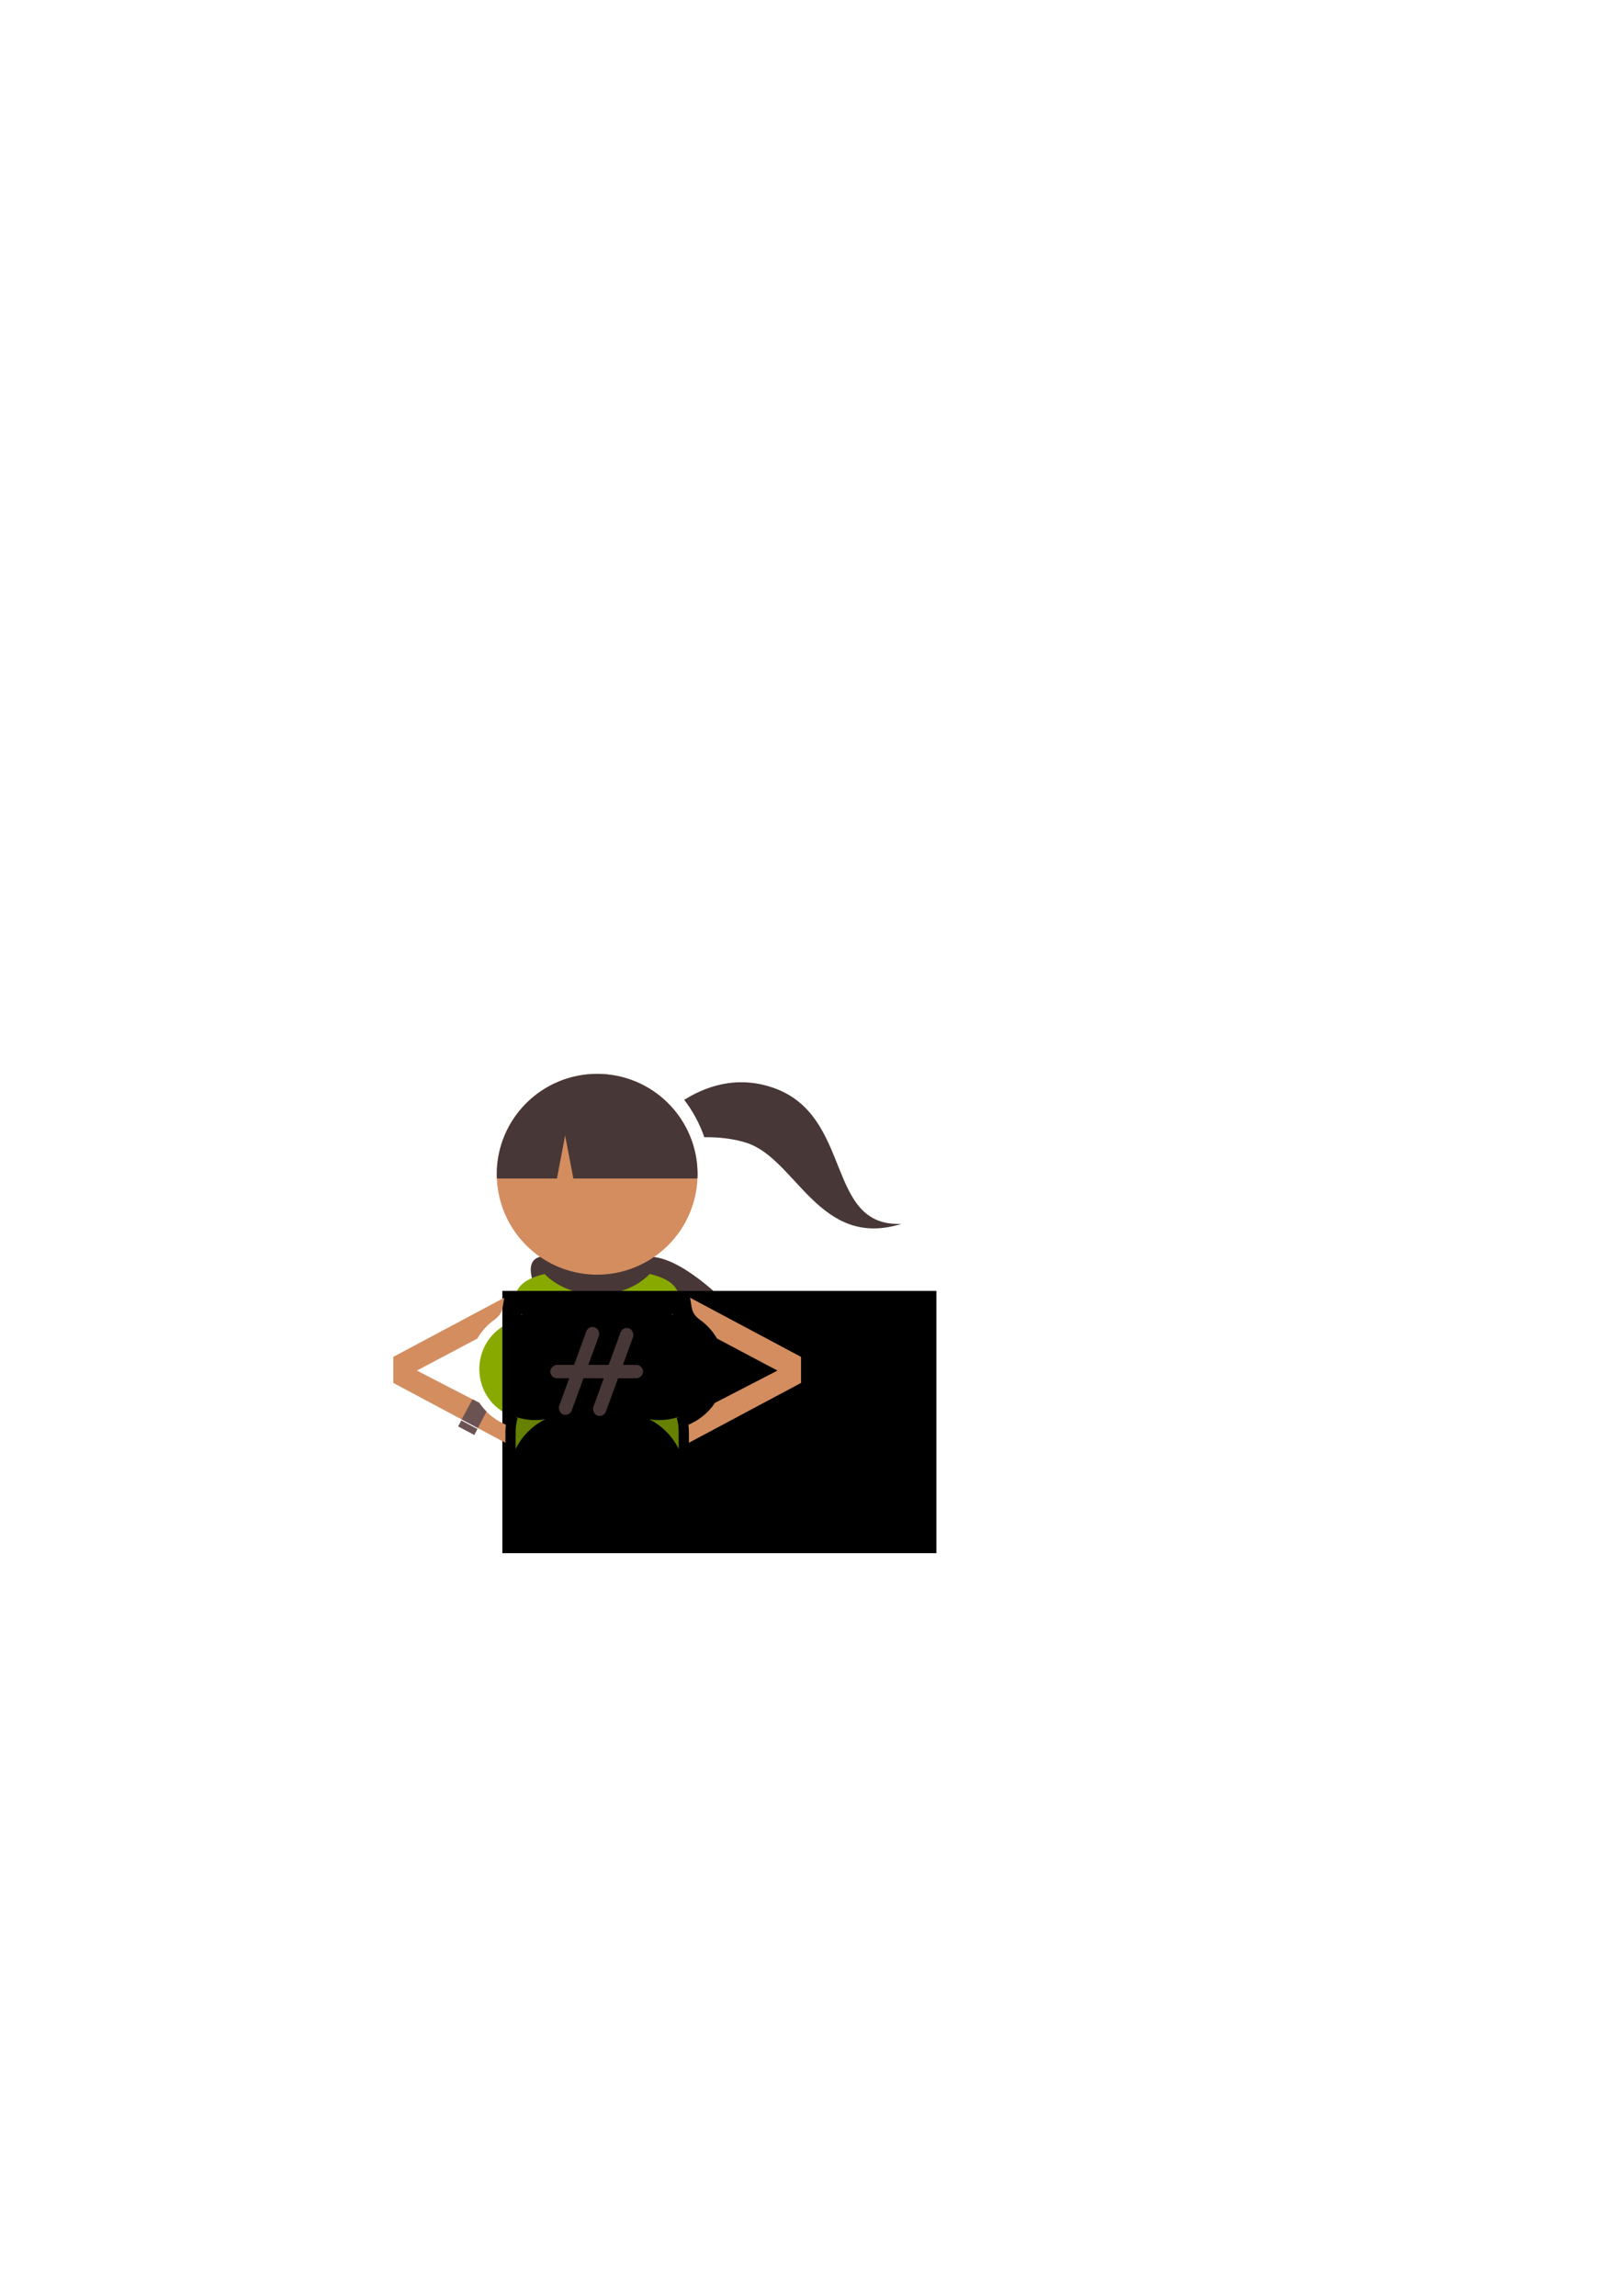 <?xml version="1.0" encoding="UTF-8" standalone="no"?>
<!-- Created with Inkscape (http://www.inkscape.org/) -->

<svg
   xmlns:dc="http://purl.org/dc/elements/1.1/"
   xmlns:cc="http://creativecommons.org/ns#"
   xmlns:rdf="http://www.w3.org/1999/02/22-rdf-syntax-ns#"
   xmlns:svg="http://www.w3.org/2000/svg"
   xmlns="http://www.w3.org/2000/svg"
   xmlns:sodipodi="http://sodipodi.sourceforge.net/DTD/sodipodi-0.dtd"
   xmlns:inkscape="http://www.inkscape.org/namespaces/inkscape"
   width="744.094"
   height="1052.362"
   id="svg2"
   version="1.1"
   inkscape:version="0.48.5 r10040"
   sodipodi:docname="hookr-icon.svg"
   inkscape:export-filename="C:\Users\Dennis.DEBOCOMBVBA\Documents\Projects\ddj-hooker\src\hookr-icon.png"
   inkscape:export-xdpi="300.03055"
   inkscape:export-ydpi="300.03055">
  <defs
     id="defs4" />
  <sodipodi:namedview
     id="base"
     pagecolor="#ffffff"
     bordercolor="#666666"
     borderopacity="1.0"
     inkscape:pageopacity="0.0"
     inkscape:pageshadow="2"
     inkscape:zoom="0.49497475"
     inkscape:cx="316.61857"
     inkscape:cy="829.9723"
     inkscape:document-units="px"
     inkscape:current-layer="layer1"
     showgrid="false"
     inkscape:window-width="1920"
     inkscape:window-height="1018"
     inkscape:window-x="1912"
     inkscape:window-y="-8"
     inkscape:window-maximized="1"
     showguides="false"
     inkscape:guide-bbox="true">
    <sodipodi:guide
       orientation="1,0"
       position="151.27,517.703"
       id="guide3062" />
  </sodipodi:namedview>
  <g
     inkscape:label="Layer 1"
     inkscape:groupmode="layer"
     id="layer1">
    <path
       style="fill:#483737;fill-opacity:1;stroke:none"
       d="M 252.031 575.562 C 233.22 575.346 250.178 596.492 254.188 615.531 L 260.031 643.25 C 263.115 657.893 282.223 666.725 299.438 670.031 L 380.156 670.031 C 395.516 666.572 409.286 657.941 402.031 652.781 C 392.801 646.217 360.417 631.409 353.656 621.031 C 346.895 610.654 316.968 576.31 298.156 576.094 L 252.031 575.562 z "
       id="rect4061-1" />
    <path
       style="fill:#88aa00;fill-opacity:1;stroke:none;stroke-width:9.4;stroke-miterlimit:4;stroke-dasharray:none"
       d="M 249.656 583.969 C 228.644 589.099 240.708 600.004 229.844 608.438 C 223.74 612.52 219.75 619.573 219.75 627.594 C 219.75 638.548 227.242 647.606 237.312 649.875 C 236.719 651.933 236.406 654.147 236.406 656.406 L 236.406 670.031 L 311.156 670.031 L 311.156 656.406 C 311.156 654.147 310.844 651.933 310.25 649.875 C 320.321 647.606 327.812 638.548 327.812 627.594 C 327.812 619.573 323.823 612.52 317.719 608.438 C 306.855 600.004 318.918 589.099 297.906 583.969 C 294.432 587.531 289.746 590.315 284.344 591.906 C 284.127 591.97 283.907 592.034 283.688 592.094 C 283.401 592.173 283.103 592.24 282.812 592.312 C 282.626 592.359 282.438 592.394 282.25 592.438 C 281.777 592.547 281.295 592.659 280.812 592.75 C 280.803 592.752 280.791 592.748 280.781 592.75 C 280.749 592.756 280.72 592.775 280.688 592.781 C 280.226 592.867 279.781 592.931 279.312 593 C 278.913 593.058 278.498 593.11 278.094 593.156 C 277.99 593.168 277.885 593.177 277.781 593.188 C 276.469 593.325 275.141 593.406 273.781 593.406 C 263.979 593.406 255.248 589.703 249.656 583.969 z "
       id="rect3042-0" />
    <path
       sodipodi:type="arc"
       style="fill:#d38d5f;fill-opacity:1;stroke:none"
       id="path2996"
       sodipodi:cx="267.85715"
       sodipodi:cy="523.07648"
       sodipodi:rx="60"
       sodipodi:ry="60"
       d="m 327.857,523.076 a 60,60 0 1 1 -120,0 60,60 0 1 1 120,0 z"
       transform="matrix(0.767,0,0,0.767,68.332,137.065)" />
    <path
       style="fill:#483737;stroke:none"
       d="m 339.094,496.094 c -9.6,0.176 -18.178,3.56 -25.406,8.031 3.931,5.142 7.067,10.915 9.219,17.156 6.459,-0.078 13.122,0.588 19.312,2.562 22.853,7.291 33.393,48.93 71.062,37.156 -35.264,1.551 -21.836,-49.858 -59.094,-62.5 -5.239,-1.778 -10.3,-2.494 -15.094,-2.406 z"
       id="path2998"
       inkscape:connector-curvature="0" />
    <flowRoot
       xml:space="preserve"
       id="flowRoot3030"
       style="fill:black;stroke:none;stroke-opacity:1;stroke-width:1px;stroke-linejoin:miter;stroke-linecap:butt;fill-opacity:1;font-family:Bauhaus 93;font-style:normal;font-weight:normal;font-size:10px;line-height:125%;letter-spacing:0px;word-spacing:0px;-inkscape-font-specification:'Bauhaus 93,';font-stretch:normal;font-variant:normal"><flowRegion
         id="flowRegion3032"><rect
           id="rect3034"
           width="199"
           height="120.208"
           x="230.315"
           y="591.733"
           style="-inkscape-font-specification:'Bauhaus 93,';font-family:Bauhaus 93;font-weight:normal;font-style:normal;font-stretch:normal;font-variant:normal" /></flowRegion><flowPara
         id="flowPara3036" /></flowRoot>    <path
       style="font-size:13.132px;font-style:normal;font-weight:bold;line-height:125%;letter-spacing:0px;word-spacing:0px;fill:#d38d5f;fill-opacity:1;stroke:none;font-family:Sans;-inkscape-font-specification:Sans Bold"
       d="M 231.188 594.844 L 180.312 621.969 L 180.312 633.906 L 231.719 661.344 L 231.719 656.406 C 231.719 655.291 231.812 654.185 231.938 653.094 C 231.421 652.88 230.937 652.62 230.438 652.375 C 229.82 652.073 229.215 651.754 228.625 651.406 C 225.08 649.321 222.039 646.453 219.75 643.031 L 191.125 628.25 L 218.844 613.562 C 220.88 610.06 223.645 607.034 226.969 604.75 L 226.969 604.719 C 230.727 601.801 230.282 599.537 231.188 594.844 z M 316.375 594.844 C 317.28 599.537 316.835 601.801 320.594 604.719 L 320.594 604.75 C 323.918 607.034 326.682 610.06 328.719 613.562 L 356.438 628.25 L 327.812 643.031 C 325.523 646.453 322.482 649.321 318.938 651.406 C 318.347 651.754 317.743 652.073 317.125 652.375 C 316.625 652.62 316.142 652.88 315.625 653.094 C 315.75 654.185 315.844 655.291 315.844 656.406 L 315.844 661.344 L 367.25 633.906 L 367.25 621.969 L 316.375 594.844 z M 239.312 602.031 C 239.239 602.299 239.148 602.57 239.062 602.844 L 239.312 602.719 L 239.312 602.031 z M 308.25 602.031 L 308.25 602.719 L 308.5 602.844 C 308.415 602.57 308.324 602.299 308.25 602.031 z "
       id="text3038" />
    <path
       style="fill:#483737;fill-opacity:1;stroke:none"
       d="M 273.781 492.25 C 248.365 492.25 227.75 512.865 227.75 538.281 C 227.75 538.938 227.785 539.569 227.812 540.219 L 255.344 540.219 L 259.094 520.531 L 262.875 540.219 L 317.938 540.219 C 318.548 540.219 319.152 540.172 319.75 540.125 C 319.775 539.506 319.812 538.906 319.812 538.281 C 319.812 512.865 299.198 492.25 273.781 492.25 z "
       id="rect4037" />
    <path
       style="font-size:13.132px;font-style:normal;font-weight:bold;line-height:125%;letter-spacing:0px;word-spacing:0px;fill:#6c5353;fill-opacity:1;stroke:none;font-family:Sans;-inkscape-font-specification:Sans Bold"
       d="M 216.625 641.406 L 211.656 650.656 L 219.094 654.594 L 223.031 647.031 C 221.818 645.803 220.715 644.473 219.75 643.031 L 216.625 641.406 z "
       id="path3887" />
    <path
       style="fill:#668000;fill-opacity:1;stroke:none"
       d="M 236.5 649.531 C 236.463 649.567 236.443 649.62 236.406 649.656 C 236.705 649.737 237.009 649.807 237.312 649.875 C 236.719 651.933 236.406 654.147 236.406 656.406 L 236.406 664.156 C 239.334 658.283 244.096 653.497 249.969 650.562 C 248.466 650.806 246.926 650.938 245.344 650.938 C 242.222 650.938 239.258 650.432 236.5 649.531 z "
       id="rect4003" />
    <path
       inkscape:connector-curvature="0"
       style="fill:#668000;fill-opacity:1;stroke:none"
       d="m 311.062,649.531 c 0.037,0.036 0.057,0.089 0.094,0.125 -0.299,0.081 -0.602,0.15 -0.906,0.219 0.594,2.058 0.906,4.272 0.906,6.531 l 0,7.75 c -2.927,-5.873 -7.69,-10.66 -13.562,-13.594 1.503,0.243 3.043,0.375 4.625,0.375 3.122,0 6.086,-0.505 8.844,-1.406 z"
       id="rect4003-5" />
    <g
       id="g4208"
       transform="matrix(1.153,0.42,-0.42,1.153,248.713,9.829)"
       style="fill:#483737">
      <rect
         ry="2.5"
         y="451.648"
         x="182.857"
         height="34.643"
         width="5"
         id="rect4181"
         style="fill:#483737;fill-opacity:1;stroke:none" />
      <rect
         ry="2.5"
         y="447.648"
         x="195"
         height="34.643"
         width="5"
         id="rect4181-8"
         style="fill:#483737;fill-opacity:1;stroke:none" />
      <rect
         transform="matrix(-0.342,-0.94,0.94,-0.342,0,0)"
         ry="2.5"
         y="3.112"
         x="-506.686"
         height="34.643"
         width="5"
         id="rect4181-5"
         style="fill:#483737;fill-opacity:1;stroke:none" />
    </g>
    <path
       style="font-size:13.132px;font-style:normal;font-weight:bold;line-height:125%;letter-spacing:0px;word-spacing:0px;fill:#6c5353;fill-opacity:1;stroke:none;font-family:Sans;-inkscape-font-specification:Sans Bold"
       d="M 211.469 651.094 L 210.031 653.844 L 217.438 657.781 L 218.906 655.031 L 211.469 651.094 z "
       id="path3887-4" />
  </g>
</svg>
